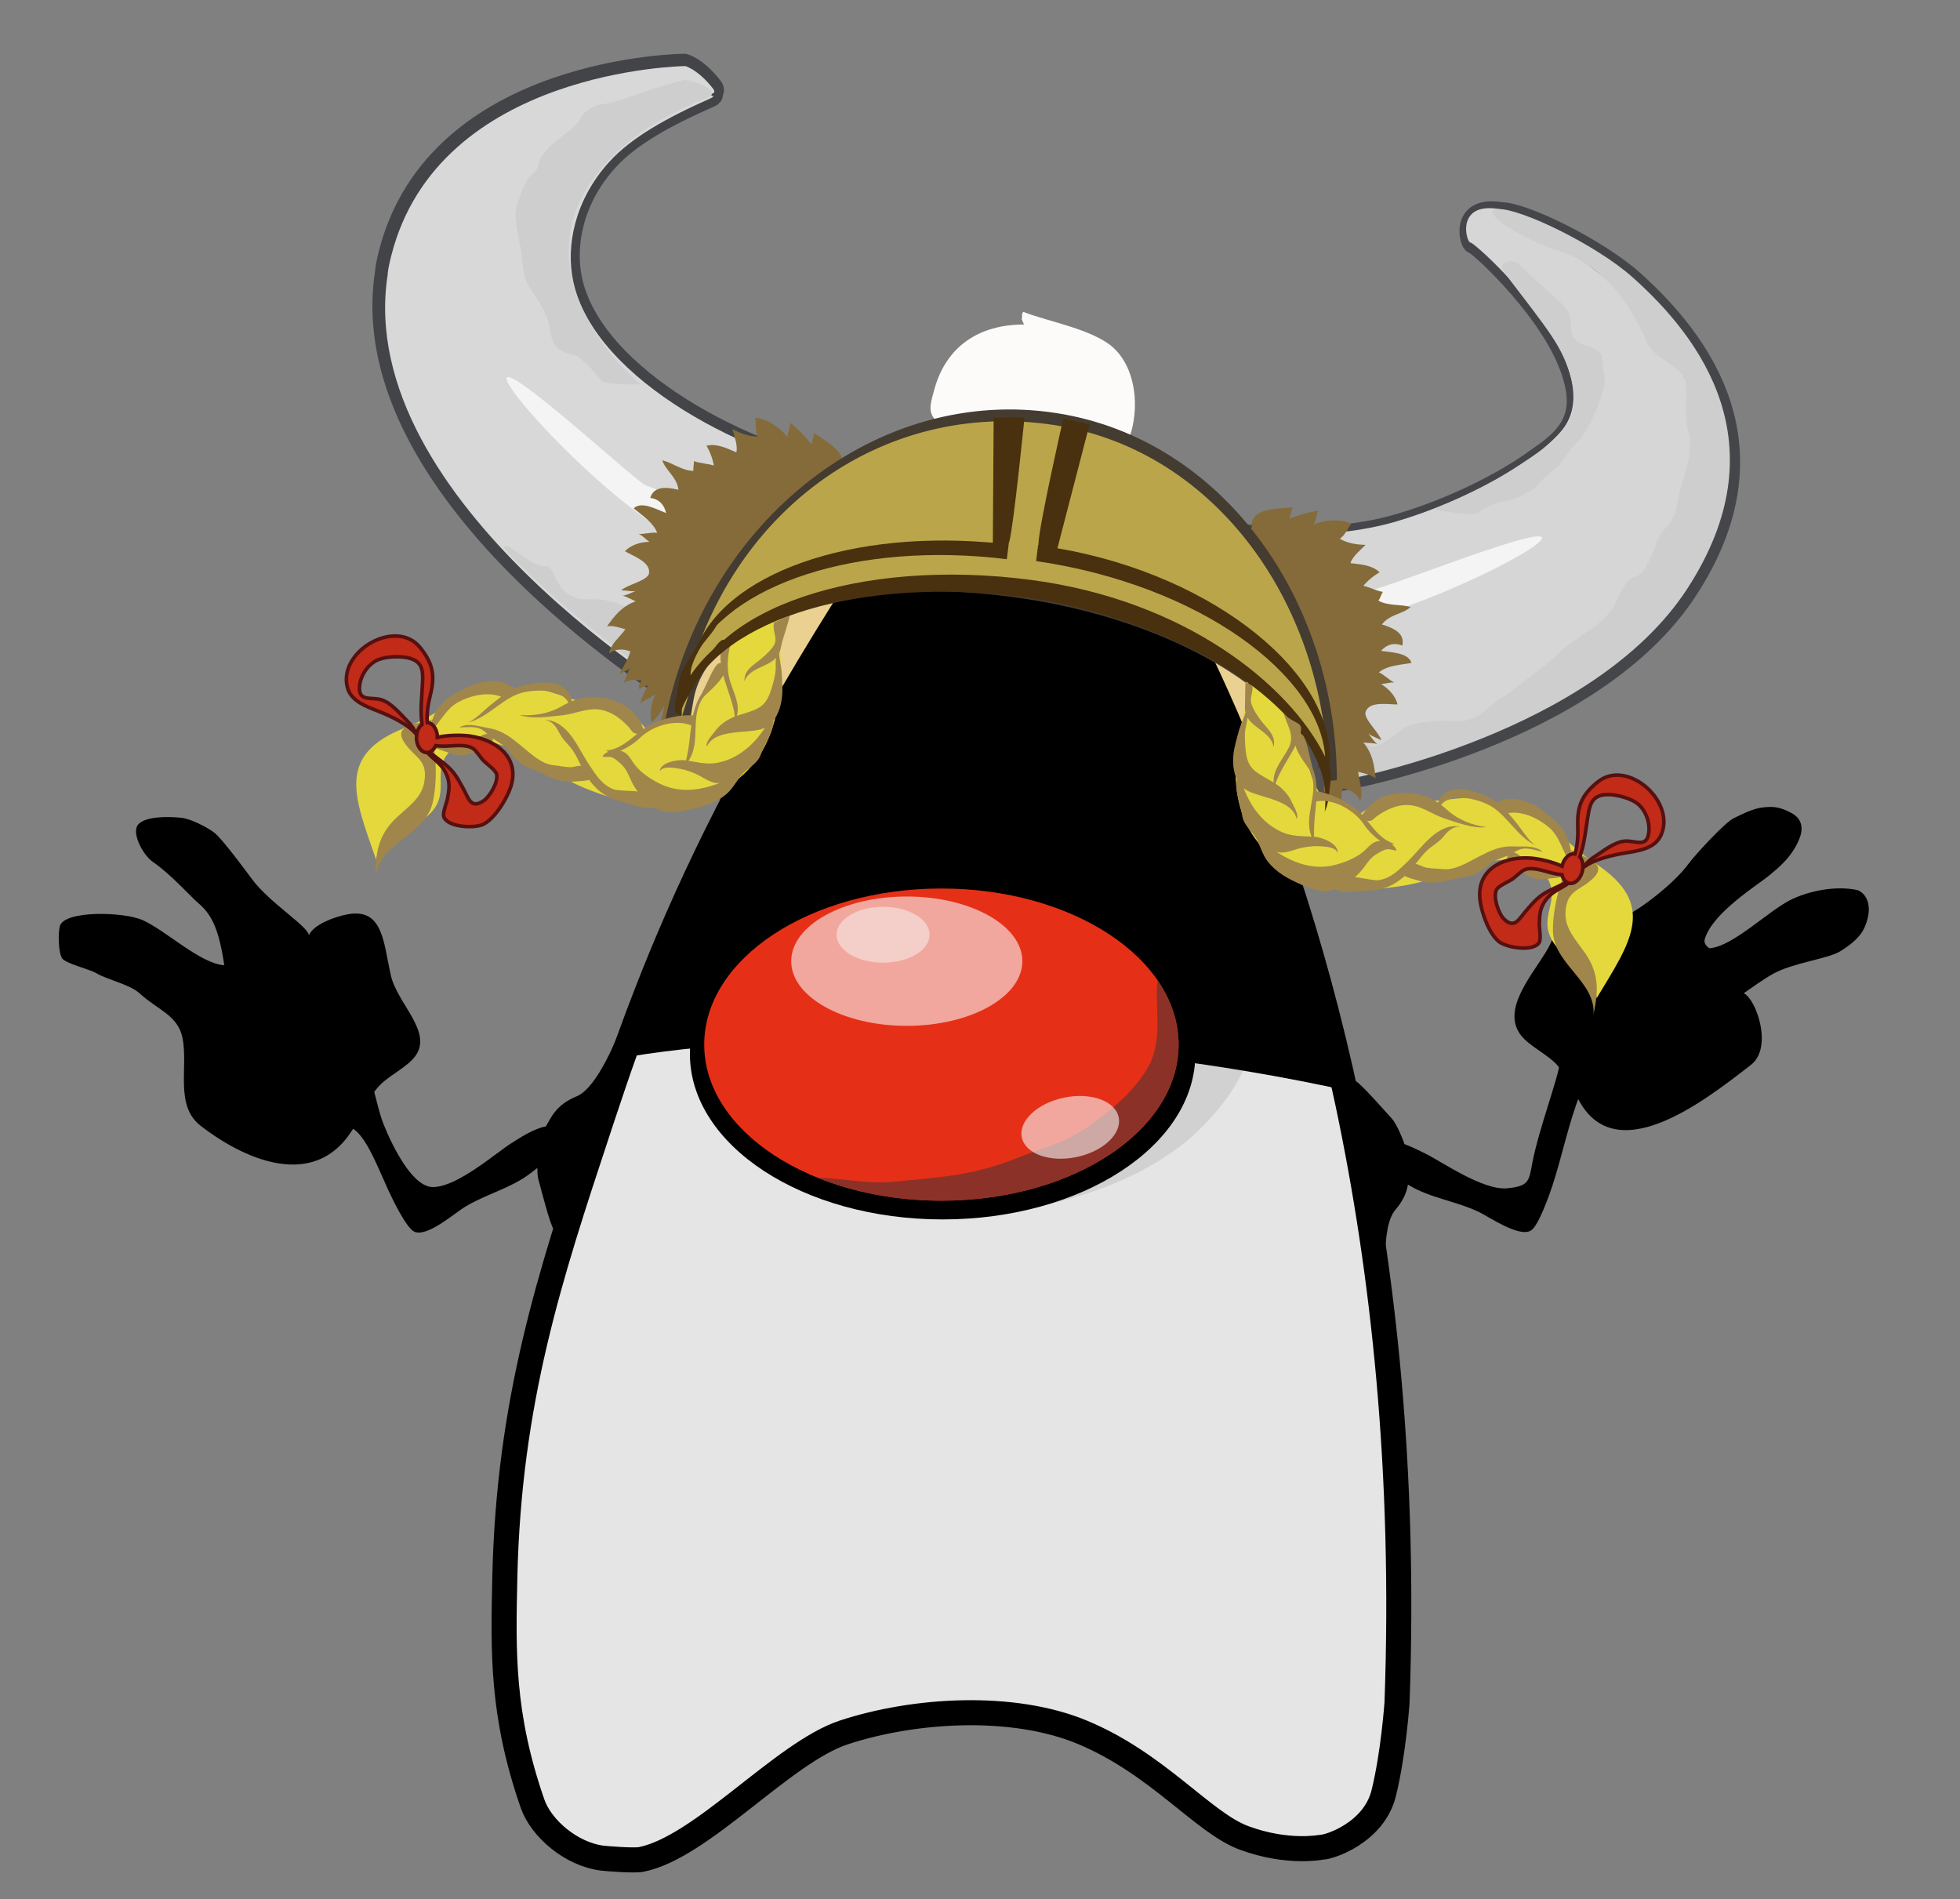 <?xml version="1.0" encoding="utf-8"?>
<!-- Generator: Adobe Illustrator 17.0.0, SVG Export Plug-In . SVG Version: 6.00 Build 0)  -->
<!DOCTYPE svg PUBLIC "-//W3C//DTD SVG 1.1//EN" "http://www.w3.org/Graphics/SVG/1.1/DTD/svg11.dtd">
<svg version="1.1" id="Layer_1" xmlns="http://www.w3.org/2000/svg" xmlns:xlink="http://www.w3.org/1999/xlink" x="0px" y="0px"
	 width="547.589px" height="530.57px" viewBox="0 0 547.589 530.57" enable-background="new 0 0 547.589 530.57"
	 xml:space="preserve">
<rect x="0" y="0" width="547.589" height="530.57" fill="#808080" stroke="none"/>
<ellipse transform="matrix(0.979 0.204 -0.204 0.979 48.562 -52.743)" fill="none" stroke="#49300E" stroke-width="4" stroke-miterlimit="10" cx="279.483" cy="208.604" rx="91.392" ry="47.554"/>
<g>
	<path fill="#224089" stroke="#454649" stroke-width="5" stroke-miterlimit="10" d="M456.665,78.186
		c-9.999-8.98-30.673-19.118-37.171-19.195c-12.282-2.097-9.182,9.43-8.061,9.318c0.439-0.044,5.038,3.868,10.422,9.743
		c5.93,6.471,12.81,15.326,16.143,23.918c0.594,1.479,1.088,3.011,1.513,4.687c2.714,10.721-2.677,15.822-9.885,20.72
		c-4.516,3.371-10.299,6.814-16.686,9.954c-7.047,3.465-14.827,6.56-22.458,8.772c-19.981,5.795-43.153,3.028-44.706,2.479
		c-1.827-0.646,7.648,22.399,15.558,41.024c1.812,10.578,11.027,29.127,13.075,28.873c2.822-0.351,70.807-13.022,97.188-53.207
		S475.553,95.148,456.665,78.186z"/>
</g>
<path fill="#D8D8D8" stroke="#424447" stroke-width="6" stroke-miterlimit="10" d="M234.239,133.048
	c1.014-0.634,1.587-1.038,1.587-1.038c-25.393-3.768-70.411-25.803-76.217-54.081c-2.008-9.781,0.484-22.552,10.161-33.166
	c6.395-7.014,16.573-12.491,28.36-17.669c1.861-0.817,0.054-0.744-0.166-1.077c-0.132-0.2,2.193-0.088,0.943-1.686
	c-4.306-5.502-7.732-6.311-7.732-6.311s-69.038,0.506-82.389,52.76c-0.688,2.692-0.982,4.347-1.005,5.255
	c-10.004,63.54,85.169,120.58,85.169,120.58l23.21-13.175C216.158,183.441,246.736,143.058,234.239,133.048z"/>
<path fill="#D8D8D8" d="M235.001,133.3c1.011-0.638,1.583-1.045,1.583-1.045c-25.409-3.657-70.522-25.496-76.452-53.748
	c-2.051-9.772,0.385-22.554,10.016-33.21c6.365-7.042,16.519-12.563,28.283-17.793c1.857-0.826,0.051-0.744-0.171-1.076
	c-0.133-0.199,2.193-0.098,0.936-1.69c-4.33-5.484-7.76-6.278-7.76-6.278S122.4,19.268,109.277,71.58
	c-0.676,2.695-0.963,4.351-0.983,5.26c-9.727,63.583,85.694,120.208,85.694,120.208l23.152-13.276
	C217.141,183.771,247.542,143.255,235.001,133.3z"/>
<path fill="#CECECE" d="M200.196,175.75c0,0-11.047,1.928-16.455-0.695c-5.409-2.623-9.291-8.071-19.191-7.627
	c-9.901,0.444-9.15-9.841-12.21-9.263c-3.06,0.578-9.287-5.536-10.722-5.582c-1.435-0.046-0.889,0.41-0.475,0.953
	c0.178,0.234,7.953,8.475,18.187,17.163c13.529,11.485,30.716,24.242,34.016,25.14C199.142,197.416,200.196,175.75,200.196,175.75z"
	/>
<ellipse transform="matrix(0.981 0.194 -0.194 0.981 45.715 -50.297)" fill="#EAD192" cx="279.981" cy="208.554" rx="90.973" ry="47.336"/>
<path fill="#E5E5E5" stroke="#000000" stroke-width="7" stroke-miterlimit="10" d="M340.226,195.029
	c-27.57-61.539-56.649-92.958-56.94-93.269l-0.448-0.478l-0.387,0.53c-75.241,102.997-97.657,160.403-114.169,210.375l-1.246,3.769
	c-13.368,40.417-24.914,75.323-26.004,124.941c-0.451,20.557-0.875,38.137,7.741,62.948c2.441,7.029,10.884,14.136,19.382,15.23
	c1.082,0.139,8.923,0.779,10.929,0.386c16.967-3.326,39.638-29.883,56.671-35.491c19.536-6.432,47.139-8.198,66.737,0
	c21.123,8.836,33.599,25.223,45.09,29.475c12.19,4.51,21.6,2.595,21.625,2.595c2.316,0,14.67-4.114,17.383-15.107
	c2.723-11.035,3.699-25.084,3.71-25.242C394.996,346.581,365.661,251.803,340.226,195.029z"/>
<path fill="#D1D1D1" d="M213.242,324.87c0,0,38.998,18.567,63.032,14.822c24.398-3.802,39.576-9.651,51.589-18.103
	c12.098-8.512,19.782-21.316,19.782-24.197S217.335,294.336,213.242,324.87z"/>
<ellipse cx="263.354" cy="294.436" rx="70.607" ry="46.221"/>
<path fill="#F4F4F4" d="M210.738,171.009c0,0,0.784-9.117-20.118-19.717s-52.047-44.662-48.877-45.92
	c3.17-1.258,36.513,29.675,38.76,30.251c2.247,0.576,21.376,9.366,24.035,9.594c2.659,0.229,13.264,1.523,14.665-1.418
	C220.602,140.858,210.738,171.009,210.738,171.009z"/>
<path d="M377.074,304.843c-10.062-45.355-23.66-82.118-36.322-109.813c-28.134-61.539-57.808-92.958-58.104-93.269l-0.457-0.478
	l-0.395,0.53c-68.655,92.098-94.209,147.742-110.895,194.214C220.663,286.831,304.238,288.636,377.074,304.843z"/>
<ellipse fill="#E53017" cx="263.011" cy="291.819" rx="66.264" ry="43.603"/>
<path fill="#8C3128" d="M303.778,314.911c-6.712,4.738-13.906,6.236-18.659,8.199c-12.808,5.29-21.75,5.693-36.046,7.068
	c-6.236,0.6-14.81-1.066-20.8-1.228c10.101,4.101,21.997,6.472,34.737,6.472c36.596,0,66.264-19.522,66.264-43.603
	c0-6.391-2.107-12.455-5.861-17.924c-0.982,6.466,1.8,16.747-2.814,24.478C316.698,304.912,310.988,309.823,303.778,314.911z"/>
<ellipse transform="matrix(0.979 -0.203 0.203 0.979 -57.811 67.489)" opacity="0.6" fill="#F9F7F7" cx="299.197" cy="314.797" rx="13.824" ry="8.482"/>
<ellipse opacity="0.6" fill="#F9F7F7" cx="253.338" cy="268.516" rx="32.288" ry="18.064"/>
<ellipse opacity="0.5" fill="#F9F7F7" cx="246.719" cy="261.126" rx="13.001" ry="7.806"/>
<path d="M172.881,288.408c0,0-5.707,15.361-11.77,17.861c-6.063,2.501-7.133,6.073-8.916,8.931
	c-0.543,0.871-0.988,2.306-1.322,3.951c-0.763,3.753-0.957,8.6-0.461,10.338c0.713,2.501,3.21,12.503,4.28,13.932
	c1.07,1.429,1.07,1.429,1.07,1.429"/>
<path fill="none" d="M92.853,432.391c0.591-3.903,7.263-6.742,10.489-7.783c2.097-0.677,7.133-1.231,8.274-2.931
	c0.751,3.802,6.958,9.062,9.628,11.941c2.263,2.441,4.502,4.345,6.5,6.989c-0.082-0.187-0.295-0.551-0.347-0.739
	c0.421,7.629-1.61,15.894-2.144,23.38c-0.239,3.357,0,6.815,0,10.183c0,4.076,1.196,8.514,0.886,12.289
	c-8.624,1.778-15.149,6.513-24.305,3.157c-6.518-2.39-12.484-5.026-18.575-8.364c-0.237,0.001-0.234,0.018,0.011,0.053
	c1.069-2.735-11.458-15.716-1.239-15.713c3.662,0.001,7.191,3.513,10.813,3.966c5.63,0.704,4.603-2.446,6.156-7.18
	c1.346-4.101,2.202-6.276,0.1-10.424c-1.196-2.36-1.922-3.787-1.927-6.481c-0.005-2.425,1.897-4.836,1.789-6.866
	c-0.129-2.42-3.799-5.593-6.109-6.095"/>
<path d="M387.434,359.261c0,0-1.88-16.278,2.39-21.256c4.27-4.978,3.604-8.647,3.897-12.003c0.089-1.023-0.165-2.503-0.613-4.121
	c-1.021-3.691-3.047-8.098-4.277-9.423c-1.77-1.905-8.531-9.688-10.132-10.476c-1.602-0.788-1.602-0.788-1.602-0.788"/>
<path d="M440.617,287.996c-2.26-1.451-4.501-5.783-4.921,9.126c-0.09,3.191-5.783,18.358-7.532,27.459
	c-1.017,5.289-0.85,6.781-7.074,7.377c-6.881,0.659-18.552-7.632-23.054-9.784c-2.732-1.306-12.384-6.565-14.247-1.395
	c-1.461,4.055,7.327,8.776,9.951,10.372c5.785,3.519,13.148,4.42,19.369,7.394c2.948,1.409,11.33,7.272,14.642,5.19
	c2.141-1.346,5.244-10.32,5.923-12.382c2.8-8.515,4.531-17.521,7.841-25.872c2.366-5.968,12.947-13.911,0.223-16.95"/>
<path d="M72.619,349.517"/>
<path d="M86.306,261.365c0.069-2.391-11.049-9.184-15.848-15.697c-2.113-2.868-8.401-11.321-10.476-12.959
	c-2.068-1.633-6.698-3.972-9.251-4.245c-2.619-0.28-11.065-0.795-12.516,2.503c-1.057,2.868,2.12,8.197,4.462,9.795
	c5.07,3.459,10.477,9.631,12.734,11.537c3.756,3.173,5.774,7.343,7.248,17.354c-6.704-0.457-16.202-9.608-22.746-12.58
	c-5.254-2.386-21.934-2.812-23.184,1.645c-0.536,1.912-0.43,7.552,0.653,9.036c1.056,1.448,7.554,2.968,9.549,4.129
	c3.3,1.92,9.378,3.104,12.174,5.702c4.803,4.461,10.594,5.982,11.883,12.358c1.666,8.239-2.233,18.897,5.048,24.542
	c12.875,9.981,34.429,19.493,44.472-2.714c2.065-4.565,1.494-3.666,4.985-7.917c2.59-3.154,7.951-5.458,10.409-8.65
	c5.28-6.857-4.944-14.741-6.744-22.871c-2.081-9.396-2.193-18.874-12.315-16.86c-3.208,0.638-9.296,2.715-10.556,5.864"/>
<path d="M-19.626,295.104"/>
<path d="M96.792,290.066c2.087-1.69,4.324,4.158,5.892,8.532c1.657,4.622,2.465,9.603,4.063,14.354
	c0.507,1.506,7.203,18.773,14.273,18.671c6.912-0.1,17.604-9.62,21.843-12.252c2.573-1.598,11.59-7.882,14.009-2.948
	c1.897,3.87-6.321,9.526-8.754,11.4c-5.365,4.132-12.584,5.835-18.442,9.472c-2.776,1.724-10.465,8.47-13.985,6.764
	c-2.275-1.103-6.344-9.683-7.244-11.658c-3.716-8.157-7.651-18.909-12.599-17.541c-6.188,1.711-12.423-19.724-0.109-24.139"/>
<path d="M454.511,255.365c0.407,0.883,12.317-7.395,17.116-13.908c2.113-2.868,10.257-11.619,12.619-12.807
	c2.584-1.299,5.646-2.807,8.199-3.08c2.619-0.28,4.622-0.354,8.217,1.643c2.672,1.484,3.177,4.039,2.191,6.711
	c-2.023,5.485-6.18,8.622-8.457,10.546c-3.243,2.739-15.87,10.4-18.109,17.843c-0.355,1.178,0.479,2.052,1.285,2.595
	c6.704-0.457,16.788-10.862,23.332-13.833c5.254-2.386,12.084-3.591,17.699-2.496c1.948,0.38,4.793,3.287,2.876,9.039
	c-0.567,1.7-1.506,4.656-7.593,8.266c-3.283,1.947-13.116,3.136-18.503,6.148c-5.721,3.199-14.334,10.444-9.908,5.677
	c3.244-3.494,10.997,14.122,3.715,19.767c-12.875,9.981-38.839,30.503-48.881,8.296c-2.065-4.565-1.494-3.666-4.985-7.917
	c-2.59-3.154-7.951-5.458-10.409-8.65c-5.28-6.857,2.311-15.823,6.744-22.871c5.371-8.539,0.879-10.286,12.858-13.78
	c3.14-0.916,8.753-0.365,10.013,2.784"/>
<path fill="none" d="M241.804,28.723c1.023-0.104,2.037-0.259,3.043-0.465"/>
<path fill="#D6D6D6" d="M426.342,60.663c-20.924-8.484-16.833,7.231-15.526,7.095c1.307-0.136,39.628,34.599,25.744,52.213
	c-6.824,8.657-27.067,19.987-46.355,25.672c-19.956,5.882-43.139,3.216-44.694,2.674c-3.058-1.066,25.757,63.941,25.757,63.941
	l41.676-10.983l50.116-39.783l14.621-42.516l-16.633-31.614L426.342,60.663z"/>
<path fill="#F4F4F4" d="M342.923,186.929c0,0,2.502-8.802,25.805-11.296c23.303-2.494,64.508-23.289,61.991-25.59
	c-2.517-2.301-44.667,14.789-46.971,14.53c-2.305-0.259-23.308,1.172-25.875,0.442c-2.567-0.73-12.941-3.282-13.207-6.529
	C344.399,155.24,342.923,186.929,342.923,186.929z"/>
<path fill="#CECECE" d="M363.116,182.131c2.347-0.303,16.843,21.717,18.696,25.524c1.654,3.399,8.072-3.008,11.117-4.613
	c3.095-1.632,10.56-1.822,12.891-1.598c7.657,0.737,10.324-4.99,13.974-6.671c1.669-0.769,2.836-2.202,7.435-5.54
	c2.316-1.682,6.608-5.015,9.406-7.85c1.568-1.589,9.746-6.654,11.349-8.374c4.166-4.472,2.454-3.76,5.912-9.441
	c2.917-4.792,4.136,1.384,8.895-11.942c1.708-4.782,5.065-4.779,5.831-11.258c0.55-4.656,5.157-13.928,3.038-19.945
	c-1.164-3.304,0.095-11.266-0.936-14.377c-1.267-3.822-8.717-6.08-10.48-10.187c-4.999-11.643-12.487-21.762-25.057-25.905
	c-12.88-4.245-22.205-11.516-16.443-11.552c6.4-0.04,27.262,10.06,37.345,19.036c18.961,16.88,41.517,46.722,15.312,87.021
	c-26.206,40.299-94.134,53.267-96.955,53.63S355.042,183.175,363.116,182.131z"/>
<path fill="#CECECE" d="M178.88,107.355c0,0-10.733-8.912-16.409-21.29c-4.709-10.269-5.469-23.003,2.015-34.284
	c5.51-8.306,15.168-17.486,32.848-24.308c5.591-2.158-5.214-5.442-6.37-5.13c-5.96,1.608-12.572,3.79-16.286,5.157
	c-4.693,1.728-7.833,1.772-7.833,1.772c-5.962,3.111-3.32,3.261-6.735,6.348c-3.338,3.017-9.025,5.964-9.933,11.036
	c-0.281,1.569-2.248,1.956-3.48,4.741c-1.232,2.786-2.458,6.008-2.613,7.786c-0.251,2.875,0.848,7.367,1.441,10.404
	c0.455,2.334,0.447,6.16,1.403,8.661c1.024,2.679,4.038,6.086,5.542,9.571c1.728,4.004,0.815,5.616,2.441,8.29
	c1.825,3,5.237,2.343,7.031,3.864c3.338,2.829,5.609,5.824,5.935,6.252C168.961,107.652,178.88,107.355,178.88,107.355z"/>
<path fill="#CECECE" d="M400.081,142.334c0,0,12.815-4.701,24.153-12.243c9.406-6.257,18.207-10.998,14.827-24.107
	c-2.347-9.102-6.718-13.936-18.167-29.037c-3.621-4.776,2.484-4.257,3.303-3.384c4.224,4.502,10.975,9.631,13.415,12.748
	c3.082,3.938-1.397,7.894,5.519,10.192c6.382,2.12,3.754,3.451,5.035,7.872c1.252,4.322-4.997,17.1-7.126,18.724
	c-2.28,1.74-4.258,6.396-7.369,8.569c-3.575,2.497-3.784,4.352-6.574,5.771c-3.13,1.592-4.631,2.288-6.957,2.638
	c-4.327,0.651-7.148,3.203-7.65,3.396C410.818,144.115,400.081,142.334,400.081,142.334z"/>
<path fill="none" d="M228.113,127.149c1.433,1.279,2.006,0.616,2.011-1.166"/>
<path fill="#846B39" d="M234.572,131.437c3.415-4.479-4.016-8.253-7.138-10.499c-0.018,1-0.672,2.263-0.666,3.233
	c-1.782-2.159-3.797-4.359-5.961-6.003c-0.021,1.226-0.788,2.699-0.769,3.935c-2.079-2.514-5.498-5.1-9.013-5.382
	c0.26,1.596-0.143,3.505,0.664,5.235c-2.453,0.027-4.975-0.945-7.07-2.128c0.471,1.901,1.553,4.52,1.107,6.54
	c-2.608-1.114-5.574-2.59-8.351-1.837c0.934,1.502,1.798,3.815,2.052,5.53c-1.642-0.566-3.952-0.617-5.564-1.26
	c0.077,0.833-0.262,1.793-0.133,2.743c-3.185-0.04-5.721-2.235-8.706-2.957c1.013,2.977,4.106,4.68,4.525,8.231
	c-3.064-0.694-6.842-1.243-7.88,2.29c2.309,0.239,3.95,1.847,4.405,4.221c-2.67-1.03-6.812-3.416-9.054-1.326
	c2.372,2,5.511,3.947,6.584,6.837c-1.712-0.191-3.612,0.425-5.156,0.313c1.169,0.525,2.194,1.751,3.016,2.226
	c-2.467-0.022-5.329,0.906-6.855,2.624c2.287,1.34,7.278,3.031,6.705,6.2c-0.366,2.023-6.089,3.104-7.776,4.717
	c1.256-0.013,2.687,0.381,4.05,0.209c-0.887,0.279-2.191,1.071-3.625,1.3c1.119,0.19,2.769,1.269,3.656,1.538
	c-3.756,1.359-5.772,3.807-8.013,6.986c1.812-0.301,3.666,0.502,5.126,0.825c-1.498,2.186-4.04,3.927-4.57,6.784
	c1.678-1.3,3.851-1.414,5.967-0.568c-0.649,2.215-1.967,4.208-3.105,6.331c0.924-0.615,2.06-0.922,2.964-1.585
	c-0.819,1.183-1.118,2.902-1.833,4.119c1.791-1.27,3.436-0.859,5.081-0.775c-0.572,0.838-0.991,1.769-0.579,2.45
	c0.651-0.577,1.479-0.926,2.362-1.012c-0.918,1.696-1.723,3.18-2.158,5.135c1.227-1.408,3.21-1.547,4.393-3.029
	c-1.239,2.341-1.694,5.475-1.315,7.986c1.37-0.358,2.689-2.938,3.575-4.237c-0.058,1.606-1.41,4.489-0.758,5.751
	c2.583-3.189,5.947-8.168,5.817-12.909c-0.021-0.758,3.16-7.484,2.955-7.999c3.116-5.624,3.25-12.462,7.306-16.941
	c2.886-3.187,7.208-5.203,10.367-8.088c3.071-2.804,4.996-5.955,8.335-8.36c2.534-1.825,5.363-2.734,7.84-4.96
	C230.497,141.067,235.998,136.191,234.572,131.437z"/>
<path fill="#FCFBFA" d="M286.084,90.652c-12.568,0.022-21.607,6.08-24.955,17.816c-2.016,7.066-1.922,7.409,4.373,12.747
	c8.251,6.996,27.021,15.627,38.409,12.786c14.418-3.597,17.344-27.733,7.073-36.925c-5.702-5.103-17.853-7.14-25.106-9.957
	c-0.622,0.803-0.142,1.199-0.426,2.06"/>
<path fill="#846B39" d="M349.771,147.297c-0.721-5.586,7.602-5.143,11.428-5.529c-0.484,0.875-0.548,2.296-1.039,3.133
	c2.622-0.98,5.467-1.879,8.162-2.222c-0.594,1.072-0.666,2.732-1.3,3.793c3.057-1.139,7.31-1.671,10.496-0.159
	c-1.023,1.252-1.627,3.108-3.19,4.204c2.111,1.249,4.781,1.667,7.187,1.688c-1.358,1.412-3.604,3.14-4.226,5.112
	c2.815,0.338,6.122,0.541,8.152,2.581c-1.56,0.835-3.463,2.407-4.541,3.765c1.705,0.33,3.732,1.439,5.449,1.688
	c-0.483,0.683-0.669,1.684-1.255,2.442c2.779,1.556,6.073,0.922,9.019,1.788c-2.365,2.073-5.895,2.003-8.032,4.869
	c3.001,0.93,6.548,2.341,5.682,5.92c-2.12-0.947-4.344-0.373-5.924,1.455c2.827,0.442,7.608,0.444,8.506,3.375
	c-3.054,0.547-6.746,0.665-9.119,2.633c1.578,0.69,2.917,2.172,4.31,2.847c-1.275-0.129-2.775,0.421-3.725,0.422
	c2.149,1.213,4.164,3.447,4.627,5.697c-2.651,0.018-7.819-1.01-8.906,2.021c-0.694,1.936,3.724,5.731,4.38,7.971
	c-1.082-0.639-2.518-1.012-3.613-1.842c0.629,0.685,1.363,2.022,2.491,2.937c-1.064-0.394-3.032-0.284-3.935-0.494
	c2.575,3.054,3.098,6.182,3.452,10.055c-1.419-1.166-3.426-1.396-4.853-1.847c0.205,2.642,1.538,5.42,0.569,8.16
	c-0.804-1.965-2.63-3.149-4.885-3.473c-0.544,2.243-0.398,4.628-0.473,7.035c-0.493-0.994-1.323-1.828-1.776-2.854
	c0.118,1.434-0.482,3.072-0.47,4.483c-1.325-2.881-1.213-7.199-3.297-8.707c-2.194-1.587-2.853-1.309-2.69-3.008
	c0.203-2.124-0.074-1.908-0.261-4.1c-0.534-6.259-2.753-13.512-4.084-19.673c-0.908-4.202-3.645-8.108-4.94-12.186
	c-1.259-3.963-1.353-7.655-3.044-11.406c-1.284-2.847-3.28-5.048-4.313-8.213C348.489,157.675,346.16,150.702,349.771,147.297"/>
<path fill="none" stroke="#443B31" stroke-width="5" stroke-miterlimit="10" d="M191.221,195.551
	c4.046-25.831,46.557-38.513,96.585-30.575c44.778,7.105,79.334,29.782,83.194,52.985c-0.14-49.476-31.184-93.048-76.172-100.08
	c-48.515-7.583-94.794,28.943-106.161,82.127l1.816,0.287C190.523,199.365,191.076,196.479,191.221,195.551z"/>
<path fill="#515151" d="M369.808,219.176c-0.091-1.107-0.818-1.845-1.202-2.845c-0.486-1.267-0.042-2.717-0.522-3.943
	c-0.355-0.905-1.054-1.808-1.426-2.783c-0.402-1.054-0.804-2.168-1.465-3.223c-1.392-2.226-2.962-3.873-4.727-5.836
	c-1.108-1.232-1.78-2.597-2.836-3.81c-0.83-0.954-2.756-3.478-4.139-3.563c-2.679-0.165-0.609,4.543-0.063,5.61
	c0.837,1.636,1.694,2.947,2.329,4.694c0.491,1.348,1.007,2.802,1.595,4.134c0.896,2.028,2.127,3.946,2.91,6.011
	c0.834,2.199,1.593,4.549,2.591,6.707c0.827,1.788,2.467,4.021,4.633,3.885C370.158,224.045,369.975,221.205,369.808,219.176z"/>
<path fill="#515151" d="M365.273,223.342c1.862-0.113,3.578-1.081,4.382-2.791c1.258-2.673-0.426-4.705-0.747-7.278"/>
<path fill="#E5D83C" d="M349.997,189.993c-3.297,11.776-6.929,24.377-3.253,36.362c4.594,14.977,21.124,23,34.867,22.171
	c13.473-0.813,16.853-2.626,25.989-5.369c7.682-2.306,14.15-4.847,19.893-0.991c1.133,0.761,2.528,0.152,3.509,1.31
	c6.043,7.131-1.001,11.562,2.186,18.367c3.275,6.991,11.741,7.705,12.883,17.021c9.347-15.522,17.248-26.065-0.316-37.638
	c-6.902-4.548-10.716-9.702-15.49-12.424c-10.923-6.228-9.895-2.534-11.859-4.104c-5.355-4.28-15.939,0.314-28.024-0.9
	c-6.46-0.649-10.873,4.51-11.242,3.77c-2.964-5.942-7.268-1.985-10.005-5.379c-6.527-8.093-5.893-37.854-17.086-37.047
	c-0.852,2.686-3.056,4.133-4.152,6.21"/>
<path fill="#E5D83C" d="M217.565,173.226c0.761,12.205,1.677,25.287-4.425,36.239c-7.625,13.685-25.468,18.072-38.733,14.388
	c-13.005-3.613-15.931-6.093-24.291-10.686c-7.03-3.862-12.824-7.7-19.245-5.13c-1.268,0.507-2.504-0.38-3.705,0.547
	c-7.4,5.709-1.439,11.516-5.98,17.503c-4.665,6.152-13.092,5.079-16.158,13.95c-5.894-17.134-11.414-29.096,8.181-36.739
	c7.7-3.004,12.508-7.246,17.746-8.909c11.984-3.806,10.206-0.408,12.455-1.533c6.132-3.066,15.52,3.641,27.592,4.982
	c6.453,0.717,9.689,6.684,10.205,6.038c4.141-5.19,7.522-0.421,10.908-3.167c8.076-6.549,13.68-35.784,24.457-32.654
	c0.271,2.805,2.124,4.681,2.762,6.941"/>
<path fill="#A0864B" d="M218.388,187.612c-0.04-0.826-0.772-4.162-0.72-5.119c0.184-0.393,0.34-0.814,0.43-1.302
	c0.546-2.982,2.11-6.728,2.536-9.257l-4.4,1.973c-0.603,2.807,1.508,4.477-0.387,6.928c-1.199,1.551-2.805,2.962-4.345,4.116
	c-2.115,1.585-3.497,2.706-3.557,5.392c1.417-3.761,6.39-3.901,8.854-6.551c-0.173,1.069-0.019,2.641-0.099,3.516
	c-0.11,1.2-0.425,2.533-0.76,3.708c-0.806,2.834-1.589,5.576-4.428,6.973c-1.85,0.911-3.76,1.322-5.633,1.989
	c0.978-3.553-1.208-6.933-2.099-10.352c-0.993-3.81-0.3-9.457,1.631-12.981l-0.041-0.041c-3.655,2.1-4.4,5.249-3.981,8.729
	c-0.006-0.004-0.01-0.008-0.015-0.011c-1.55-0.997-4.232,6.988-5.428,8.433l0.728-0.857c-1.659,2.185-2.525,4.524-3.054,6.963
	c-3.733-0.259-8.174,0.818-11.466,2.38c-0.784,0.372-1.509,0.819-2.205,1.303c0.067-0.37,0.077-0.8,0.06-1.298l-0.151,1.36
	c-0.044,0.031-0.088,0.06-0.132,0.091c-1.869-6.179-8.33-8.984-14.343-8.923c-2.13,0.021-3.893,0.427-5.614,1.126
	c-1.057-6.498-9.499-5.59-14.114-4.25c-0.558,0.162-1.091,0.369-1.614,0.595c-1.113-0.274-2.018-1.136-3.122-1.49
	c-1.135-0.364-2.24-0.375-3.449-0.389c-3.865-0.044-6.427,1.338-9.776,3.118c-2.481,1.319-4.618,3.026-5.989,5.499
	c-0.702,1.267-1.241,3.034-1.92,4.577c-0.12-0.252-0.239-0.504-0.371-0.727l1.356-1.808c-4.072,1.318-11.173,1.307-7.797,6.429
	c2.86,4.339,6.714,4.663,5.535,11.181c-1.027,5.674-7.08,8.057-10.297,12.693c-2.927,4.22-3.207,8.116-3.289,13.35
	c1.265-8.955,13.23-11.326,15.757-19.713c1.129-3.746,1.449-10.685,0.576-16.177c1.773,0.796,3.813,1.341,5.101,1.792
	c4.262,1.493,7.963-1.469,11.412-3.745c-0.039-0.207-0.086-0.394-0.143-0.562c1.215,0.824,2.409,1.422,3.492,2.456
	c1.391,1.328,2.686,3.216,4.197,4.402c1.463,1.149,3.539,1.678,5.182,2.481c3.515,1.719,6.262,3.09,10.348,2.687
	c0.705-0.069,2.678-0.086,3.747-0.454c0.062,0.087,0.117,0.176,0.182,0.262c2.55,3.387,5.3,4.981,9.283,5.978
	c2.264,0.567,6.494,2.282,8.895,1.471c0.274,0.166,0.547,0.333,0.829,0.478c2.66,1.37,5.735,0.804,8.501,0.241
	c3.937-0.802,7.551-1.795,10.707-4.473c2.025-1.719,3.002-4.211,4.851-5.978c1.517-1.45,3.636-2.577,4.533-4.581
	c0.525-1.171,0.839-2.223,1.459-3.307c0.962-1.684,2.449-4.877,2.258-6.614c-0.005-0.006-0.012-0.008-0.017-0.013
	c1.429-1.829,2.159-4.304,2.405-6.509C218.739,192.479,218.5,189.945,218.388,187.612z M171.385,220.49
	c-3.267-1.318-4.807-3.902-6.691-6.691c-3.213-4.756-5.887-12.408-12.421-12.702c2.496,0.59,3.113,2.07,4.326,4.228
	c0.917,1.63,2.278,2.652,3.343,4.202c0.961,1.398,1.673,2.911,2.415,4.419c-1.016-0.1-2.193,0.416-3.191,0.371
	c-1.547-0.07-3.081-0.398-4.637-0.565c-3.352-0.359-6.325-3.301-8.823-5.332c-3.045-2.477-5.296-4.353-9.202-5.02
	c-2.531-0.432-5.762-1.633-8.182-0.186c2.001-0.033,4.407-0.383,6.116,0.512c0.656,0.344,1.192,0.822,1.723,1.311
	c-0.539-0.007-1.185,0.216-1.91,0.616c-1.882,1.038-3.788,1.808-5.982,2.288c-1.643,0.36-3.374,0.32-4.987-0.177
	c-0.793-0.244-1.607-0.685-2.437-1.058c-0.187-0.785-0.404-1.515-0.654-2.181c2.809-2.637,4.314-6.495,7.905-8.415
	c3.439-1.839,8.239-2.945,11.909-1.476c-1.146,0.841-2.247,1.749-3.344,2.63c-1.418,1.138-3.866,3.803-6.009,4.582
	c5.053-1.118,9.019-5.897,13.715-7.834c3.629-1.497,12.258-2.033,14.457,2.302c-0.016,0.008-0.033,0.014-0.049,0.022
	c-0.075-0.068-0.149-0.137-0.228-0.222l0.224,0.224c-0.702,0.331-1.408,0.706-2.14,1.123c-3.374,1.921-7.566,2.587-11.443,2.289
	c3.451,1.215,8.437,0.442,12.032,0.057c3.47-0.372,6.889-2.167,10.52-1.542c3.201,0.55,5.739,2.534,7.813,4.733
	c0.863,0.915,1.11,2.015,2.538,1.952c-2.574,2.074-4.998,4.3-8.719,4.74c0.172,0.142,0.366,0.244,0.569,0.327
	c-0.72,0.289-1.33,0.728-1.633,1.339c0.793,0.216,1.68-0.043,2.469,0.166c0.94,0.249,1.87,1.17,2.579,1.791
	c1.658,1.452,2.17,3.045,3.054,4.933c0.47,1.005,1.073,1.979,1.759,2.903C177.327,220.838,172.663,221.005,171.385,220.49z
	 M184.17,218.846c-2.737-1.387-5.678-3.359-7.349-5.943c-0.889-1.375-1.651-2.676-3.361-3.154c-0.05-0.014-0.112-0.019-0.165-0.031
	c2.155-0.831,4.405-2.502,5.398-3.484c3.363-3.326,9.728-5.456,14.339-3.626l0.102,0.051c-0.433,3.168-0.618,6.46-1.477,9.772
	c-0.082-0.012-0.166-0.027-0.248-0.039c-1.906-0.266-6.976,0.51-7.101,3.113c0.837-1.43,2.98-1.091,4.403-0.932
	c1.791,0.2,3.696,0.749,5.374,1.466c1.916,0.819,4.045,2.526,6.083,2.713c0.245,0.022,0.536,0.029,0.855,0.019
	C195.532,220.819,189.77,221.683,184.17,218.846z M200.291,213.122c-2.634,0.485-5.329-0.152-7.928-0.583
	c3.643-5.504,0.181-12.289,4.198-17.806c0.621-0.853,4.262-3.614,5.494-6.11c1.092,4.05,2.974,8.238,3.225,11.571
	c-0.68,0.267-1.353,0.579-2.015,0.974c-1.468,0.877-2.579,1.83-3.583,3.211c-0.712,0.979-2.69,2.982-2.197,4.188
	c2.237-4.924,10.775-3.625,15.055-4.818c0.422-0.118,0.813-0.28,1.184-0.469C210.644,208.045,206.146,212.044,200.291,213.122z"/>
<path fill="#C12B17" stroke="#561010" stroke-miterlimit="10" d="M131.27,205.625c-2.463-0.348-6.354-0.271-9.065,0.358
	c-0.025-2.237-1.274-4.038-2.831-4.11c-0.232-2.836,0.317-5.519,0.96-8.168c1.247-5.142,0.513-8.587-3.047-12.909
	c-6.674-8.104-22.699,0.984-20.271,11.096c0.952,3.966,5.276,5.452,8.741,6.816c3.118,1.228,8.34,3.583,10.651,6.532
	c-0.036,0.263-0.057,0.534-0.057,0.812c0,2.315,1.312,4.191,2.93,4.191c0.038,0,0.073-0.014,0.111-0.016
	c2.081,2.302,4.525,3.386,5.684,7.011c0.666,2.082,0.314,3.76-0.022,5.73c-0.201,1.177-1.492,4.178-1.042,5.284
	c1.167,2.868,8.278,3.173,10.768,2.137c3.402-1.415,7.192-7.739,8.121-11.253C145.001,211.181,138.157,206.598,131.27,205.625z
	 M113.921,201.558c-2.009-2.012-4.501-5.071-7.138-6c-2.974-1.047-6.847,0.792-6.305-4.067c0.342-3.062,2.585-6.194,5.276-7.231
	c2.371-0.914,6.418-1.073,8.864-0.322c3.876,1.19,3.555,4.198,3.385,7.625c-0.151,3.038-0.514,6.258-0.251,9.344
	c0.029,0.343,0.064,0.89,0.137,1.477c-0.746,0.581-1.304,1.595-1.479,2.821C115.824,203.99,115.153,202.791,113.921,201.558z
	 M135.031,223.769c-3.56,2.309-4.156-0.862-5.589-3.454c-1.763-3.186-2.569-4.781-5.402-7.067c-1.179-0.952-2.696-1.995-4.038-3.149
	c0.725-0.265,1.342-0.907,1.737-1.783c0.777,0.091,1.609,0.135,2.301,0.135c2.411-0.003,6.097-0.704,8.172,0.692
	c0.914,0.615,2.023,2.498,2.89,3.375c0.805,0.815,3.397,2.642,3.65,3.785C139.249,218.545,136.751,222.654,135.031,223.769z"/>
<g>
	<path fill="#BAA54A" d="M192.245,194.492c1.305-8.331,10.468-15.732,18.596-20.8c17.075-10.647,43.103-13.188,76.997-7.81
		c44.778,7.105,79.334,29.782,83.194,52.985c-0.14-49.476-31.184-93.048-76.172-100.08c-48.515-7.583-93.013,24.421-104.38,77.605
		l-0.003,4.294C190.518,199.754,192.1,195.42,192.245,194.492z"/>
</g>
<g>
	<g>
		<path fill="#49300E" d="M281.289,156.215l0.597-4.827c-0.008,0-0.016-0.001-0.023-0.001c0.037,0.002,0.072,0.108,0.113-0.046
			c1.276-4.819,4.246-34.707,4.246-34.707c0.011-0.086-8.611,0.103-8.611,0.103l-0.228,34.89c-0.409-0.037-0.826-0.067-1.233-0.1
			c-41.89-3.433-76.636,10.325-82.515,32.401C203.203,163.382,239.36,151.079,281.289,156.215z"/>
		<path fill="#49300E" d="M371.331,213.552c2.338-24.544-31.472-52.773-75.909-60.392l8.975-34.595c0,0-7.134-1.546-7.333-1.657
			c0,0-6.814,30.051-6.944,35.034c-0.003,0.117,0.008,0.209,0.01,0.317c-0.035-0.005-0.069-0.011-0.103-0.015l-0.555,4.498
			c45.929,6.693,79.287,31.997,80.751,54.658c-10.022-20.28-39.265-43.743-82.136-49.385c-48.079-6.327-89.944,8.077-95.868,32.393
			c9.6-21.641,48.713-33.513,93.839-27.575c14.107,1.857,27.228,6.039,38.241,10.538c26.59,10.863,44.729,28.074,45.955,43.863
			c0.07,0.907,0.041,4.697-0.172,5.574c0.997-2.248,0.992-3.298,1.313-5.737C371.8,217.982,372.041,216.618,371.331,213.552z"/>
	</g>
</g>
<path fill="#A0864B" d="M438.835,237.422l0.948,2.052c-0.175,0.19-0.345,0.412-0.515,0.633c-0.341-1.651-0.498-3.492-0.92-4.878
	c-0.823-2.706-2.555-4.822-4.706-6.63c-2.903-2.441-5.119-4.329-8.908-5.094c-1.185-0.239-2.268-0.46-3.454-0.341
	c-1.154,0.115-2.218,0.769-3.364,0.804c-0.464-0.33-0.942-0.645-1.453-0.92c-4.232-2.276-12.297-4.929-14.69,1.204
	c-1.537-1.043-3.176-1.809-5.254-2.276c-5.867-1.317-12.772,0.075-15.892,5.726c-0.036-0.039-0.074-0.077-0.11-0.116l0.137-1.361
	c-0.121,0.483-0.201,0.906-0.213,1.281c-0.579-0.619-1.195-1.208-1.884-1.735c-2.892-2.216-7.01-4.199-10.714-4.726
	c-0.007-2.496-0.364-4.964-1.53-7.447l0.516,0.95c-0.867-1.663-1.862-10.132-3.561-9.423c-0.006,0.003-0.011,0.005-0.017,0.007
	c0.992-3.664-1.101-2.558-4.237-5.377l-0.468-0.643c1.151,3.85,3.266,6.271,1.497,9.79c-1.587,3.158-4.429,6.01-4.216,9.689
	c-1.692-1.044-3.473-1.843-5.091-3.121c-2.483-1.96-2.675-4.804-2.871-7.744c-0.081-1.219-0.11-2.588,0.033-3.784
	c0.104-0.872,0.584-2.377,0.638-3.458c1.855,3.107,6.689,4.284,7.288,8.258c0.503-2.639-0.613-4.024-2.35-6.017
	c-1.265-1.451-2.54-3.166-3.388-4.933c-1.34-2.793-0.132-3.175-0.134-6.046l-1.988-1.403c-0.113,2.562-0.065,4.297-0.155,7.327
	c-0.015,0.496,0.05,0.94,0.148,1.363c-0.149,0.947-1.563,4.056-1.774,4.855c-0.598,2.257-1.362,4.686-1.594,7.009
	c-0.22,2.208-0.024,4.78,0.99,6.868c-0.006,0.004-0.013,0.005-0.019,0.01c-0.55,1.659,0.236,5.093,0.825,6.94
	c0.379,1.19,0.467,2.284,0.735,3.539c0.459,2.147,2.294,3.693,3.475,5.427c1.439,2.114,1.872,4.755,3.493,6.86
	c2.526,3.279,5.852,5.005,9.534,6.613c2.587,1.129,5.476,2.326,8.364,1.543c0.305-0.083,0.608-0.19,0.91-0.294
	c2.179,1.295,6.673,0.502,9.006,0.422c4.104-0.142,7.126-1.125,10.328-3.904c0.081-0.07,0.153-0.147,0.232-0.218
	c0.968,0.583,2.895,1.012,3.569,1.227c3.911,1.248,6.884,0.482,10.681-0.464c1.775-0.442,3.915-0.525,5.586-1.342
	c1.726-0.844,3.387-2.419,5.025-3.427c1.276-0.785,2.568-1.12,3.929-1.671c-0.091,0.153-0.176,0.326-0.257,0.52
	c2.897,2.948,5.897,6.618,10.377,6.049c1.354-0.172,3.462-0.278,5.363-0.685c-2.003,5.187-3.141,12.041-2.82,15.939
	c0.717,8.731,11.922,13.551,11.286,22.573c1.015-5.135,1.556-9.004-0.424-13.742c-2.175-5.207-7.597-8.803-7.414-14.566
	c0.21-6.62,4.047-6.13,7.751-9.776C449.487,241.037,442.541,239.562,438.835,237.422z M348.525,220.892
	c3.936,2.062,12.557,2.578,13.715,7.861c0.734-1.076-0.781-3.449-1.272-4.555c-0.693-1.56-1.581-2.725-2.832-3.89
	c-0.564-0.525-1.157-0.971-1.766-1.374c0.943-3.207,3.659-6.909,5.574-10.641c0.682,2.699,3.666,6.16,4.095,7.124
	c2.774,6.236-2.03,12.146,0.381,18.291c-2.631-0.123-5.4-0.063-7.874-1.088c-5.5-2.279-9.063-7.13-11.079-12.433
	C347.788,220.449,348.137,220.689,348.525,220.892z M373.111,241.589c-6.07,1.603-11.524-0.447-16.464-3.599
	c0.311,0.076,0.596,0.131,0.84,0.16c2.032,0.244,4.471-0.981,6.516-1.381c1.792-0.35,3.769-0.489,5.562-0.309
	c1.426,0.143,3.591,0.259,4.111,1.832c0.421-2.571-4.373-4.391-6.293-4.529c-0.083-0.006-0.167-0.009-0.25-0.014
	c-0.148-3.418,0.36-6.677,0.599-9.865l0.11-0.028c4.891-0.824,10.67,2.589,13.263,6.545c0.765,1.168,2.616,3.273,4.549,4.536
	c-0.054,0.001-0.116-0.007-0.168-0.004c-1.772,0.11-2.789,1.223-3.946,2.382C379.365,239.492,376.078,240.805,373.111,241.589z
	 M434.971,243.487c-1.681,0.148-3.383-0.175-4.914-0.871c-2.045-0.929-3.747-2.08-5.371-3.489c-0.626-0.543-1.21-0.896-1.739-1.002
	c0.621-0.367,1.246-0.723,1.959-0.922c1.858-0.519,4.137,0.328,6.087,0.778c-2.064-1.921-5.474-1.422-8.04-1.529
	c-3.959-0.165-6.553,1.199-10.049,2.984c-2.867,1.464-6.39,3.719-9.743,3.369c-1.556-0.163-3.125-0.162-4.652-0.417
	c-0.986-0.165-2.028-0.916-3.043-1.031c1.041-1.32,2.054-2.65,3.286-3.816c1.366-1.293,2.91-2.007,4.148-3.41
	c1.637-1.856,2.55-3.175,5.114-3.23c-6.452-1.079-10.666,5.844-14.803,9.823c-2.427,2.334-4.473,4.538-7.943,5.144
	c-1.358,0.237-5.883-0.902-6.77-0.777c0.865-0.76,1.657-1.587,2.327-2.471c1.259-1.661,2.093-3.112,4.018-4.185
	c0.822-0.458,1.925-1.164,2.896-1.212c0.815-0.039,1.629,0.4,2.449,0.354c-0.169-0.661-0.673-1.218-1.317-1.651
	c0.216-0.038,0.426-0.098,0.624-0.2c-3.547-1.209-5.451-3.893-7.535-6.459c1.384,0.36,1.855-0.663,2.891-1.377
	c2.488-1.716,5.385-3.125,8.63-2.994c3.681,0.149,6.649,2.619,9.965,3.708c3.435,1.128,8.149,2.928,11.777,2.461
	c-3.854-0.52-7.814-2.048-10.711-4.632c-0.628-0.56-1.24-1.075-1.858-1.546l0.266-0.172c-0.095,0.066-0.182,0.118-0.27,0.169
	c-0.014-0.011-0.029-0.02-0.043-0.031c3.057-3.779,11.383-1.45,14.619,0.773c4.187,2.877,7.066,8.379,11.773,10.529
	c-1.932-1.21-3.769-4.328-4.918-5.738c-0.889-1.091-1.775-2.209-2.72-3.271c3.897-0.669,8.358,1.417,11.337,3.934
	c3.11,2.629,3.775,6.717,5.97,9.882c-0.383,0.6-0.749,1.268-1.096,1.996C436.686,243.153,435.798,243.414,434.971,243.487z"/>
<path fill="#C12B17" stroke="#561010" stroke-miterlimit="10" d="M413.409,250.505c0.173,3.63,2.557,10.607,5.588,12.702
	c2.218,1.534,9.236,2.723,10.976,0.162c0.671-0.987,0.037-4.192,0.087-5.385c0.083-1.997,0.09-3.712,1.177-5.608
	c1.892-3.302,4.508-3.851,7.025-5.667c0.036,0.01,0.068,0.031,0.105,0.039c1.582,0.338,3.258-1.222,3.742-3.486
	c0.058-0.272,0.094-0.541,0.114-0.806c2.877-2.4,8.475-3.611,11.782-4.159c3.674-0.609,8.213-1.158,9.973-4.837
	c4.489-9.38-9.281-21.619-17.502-15.091c-4.385,3.482-5.824,6.698-5.68,11.987c0.074,2.725,0.049,5.464-0.77,8.188
	c-1.538-0.256-3.136,1.245-3.628,3.427c-2.52-1.182-6.309-2.071-8.79-2.246C420.668,239.235,413.017,242.285,413.409,250.505z
	 M442.226,242.422c0.085-1.236-0.248-2.345-0.857-3.068c0.195-0.559,0.343-1.087,0.443-1.416c0.902-2.962,1.221-6.187,1.708-9.19
	c0.55-3.387,0.866-6.395,4.905-6.748c2.548-0.222,6.473,0.78,8.6,2.169c2.415,1.577,3.954,5.109,3.647,8.175
	c-0.486,4.864-3.889,2.256-7.016,2.658c-2.773,0.356-5.85,2.826-8.235,4.374C443.96,240.325,443.053,241.357,442.226,242.422z
	 M418.056,248.601c0.487-1.065,3.403-2.309,4.361-2.938c1.031-0.676,2.509-2.285,3.532-2.696c2.321-0.931,5.779,0.526,8.136,1.033
	c0.677,0.146,1.5,0.277,2.279,0.35c0.203,0.939,0.672,1.696,1.326,2.106c-1.554,0.848-3.256,1.55-4.608,2.235
	c-3.248,1.644-4.37,3.034-6.76,5.781c-1.944,2.234-3.189,5.21-6.188,2.208C418.684,255.23,417.101,250.691,418.056,248.601z"/>
<path fill="#49300E" d="M190.059,199.446c0.534-2.474,2.592-5.635,3.992-8.192c1.645-3.004,3.524-5.671,5.95-8.089
	c0.68-0.678,3.566-2.764,2.841-3.968c-1.007-1.673-2.93,1.603-3.63,2.241c-2.139,1.95-4.722,4.783-6.284,7.253
	c-0.115-2.363,1.344-5.282,2.477-7.314c1.35-2.42,3.971-4.746,5.062-7.148c-1.972-0.378-4.327,3.779-5.209,5.249
	c-1.401,2.334-3.329,5.499-4.468,7.646c-1.18,2.225-1.355,4.925-1.749,7.392c-0.174,1.09-0.645,2.574-0.41,3.723
	c0.33,1.615,2.098,1.991,1.67,0.286"/>
<path fill="none" d="M185.146,183.123c3.017-4.952,4.9-10.608,8.077-15.502c-2.438,0.35-4.474,4.882-5.546,6.885
	c-1.14,2.129-3.465,6.237-3.01,8.741c0.546,0.227,0.704,0.009,1.027-0.272"/>
</svg>
